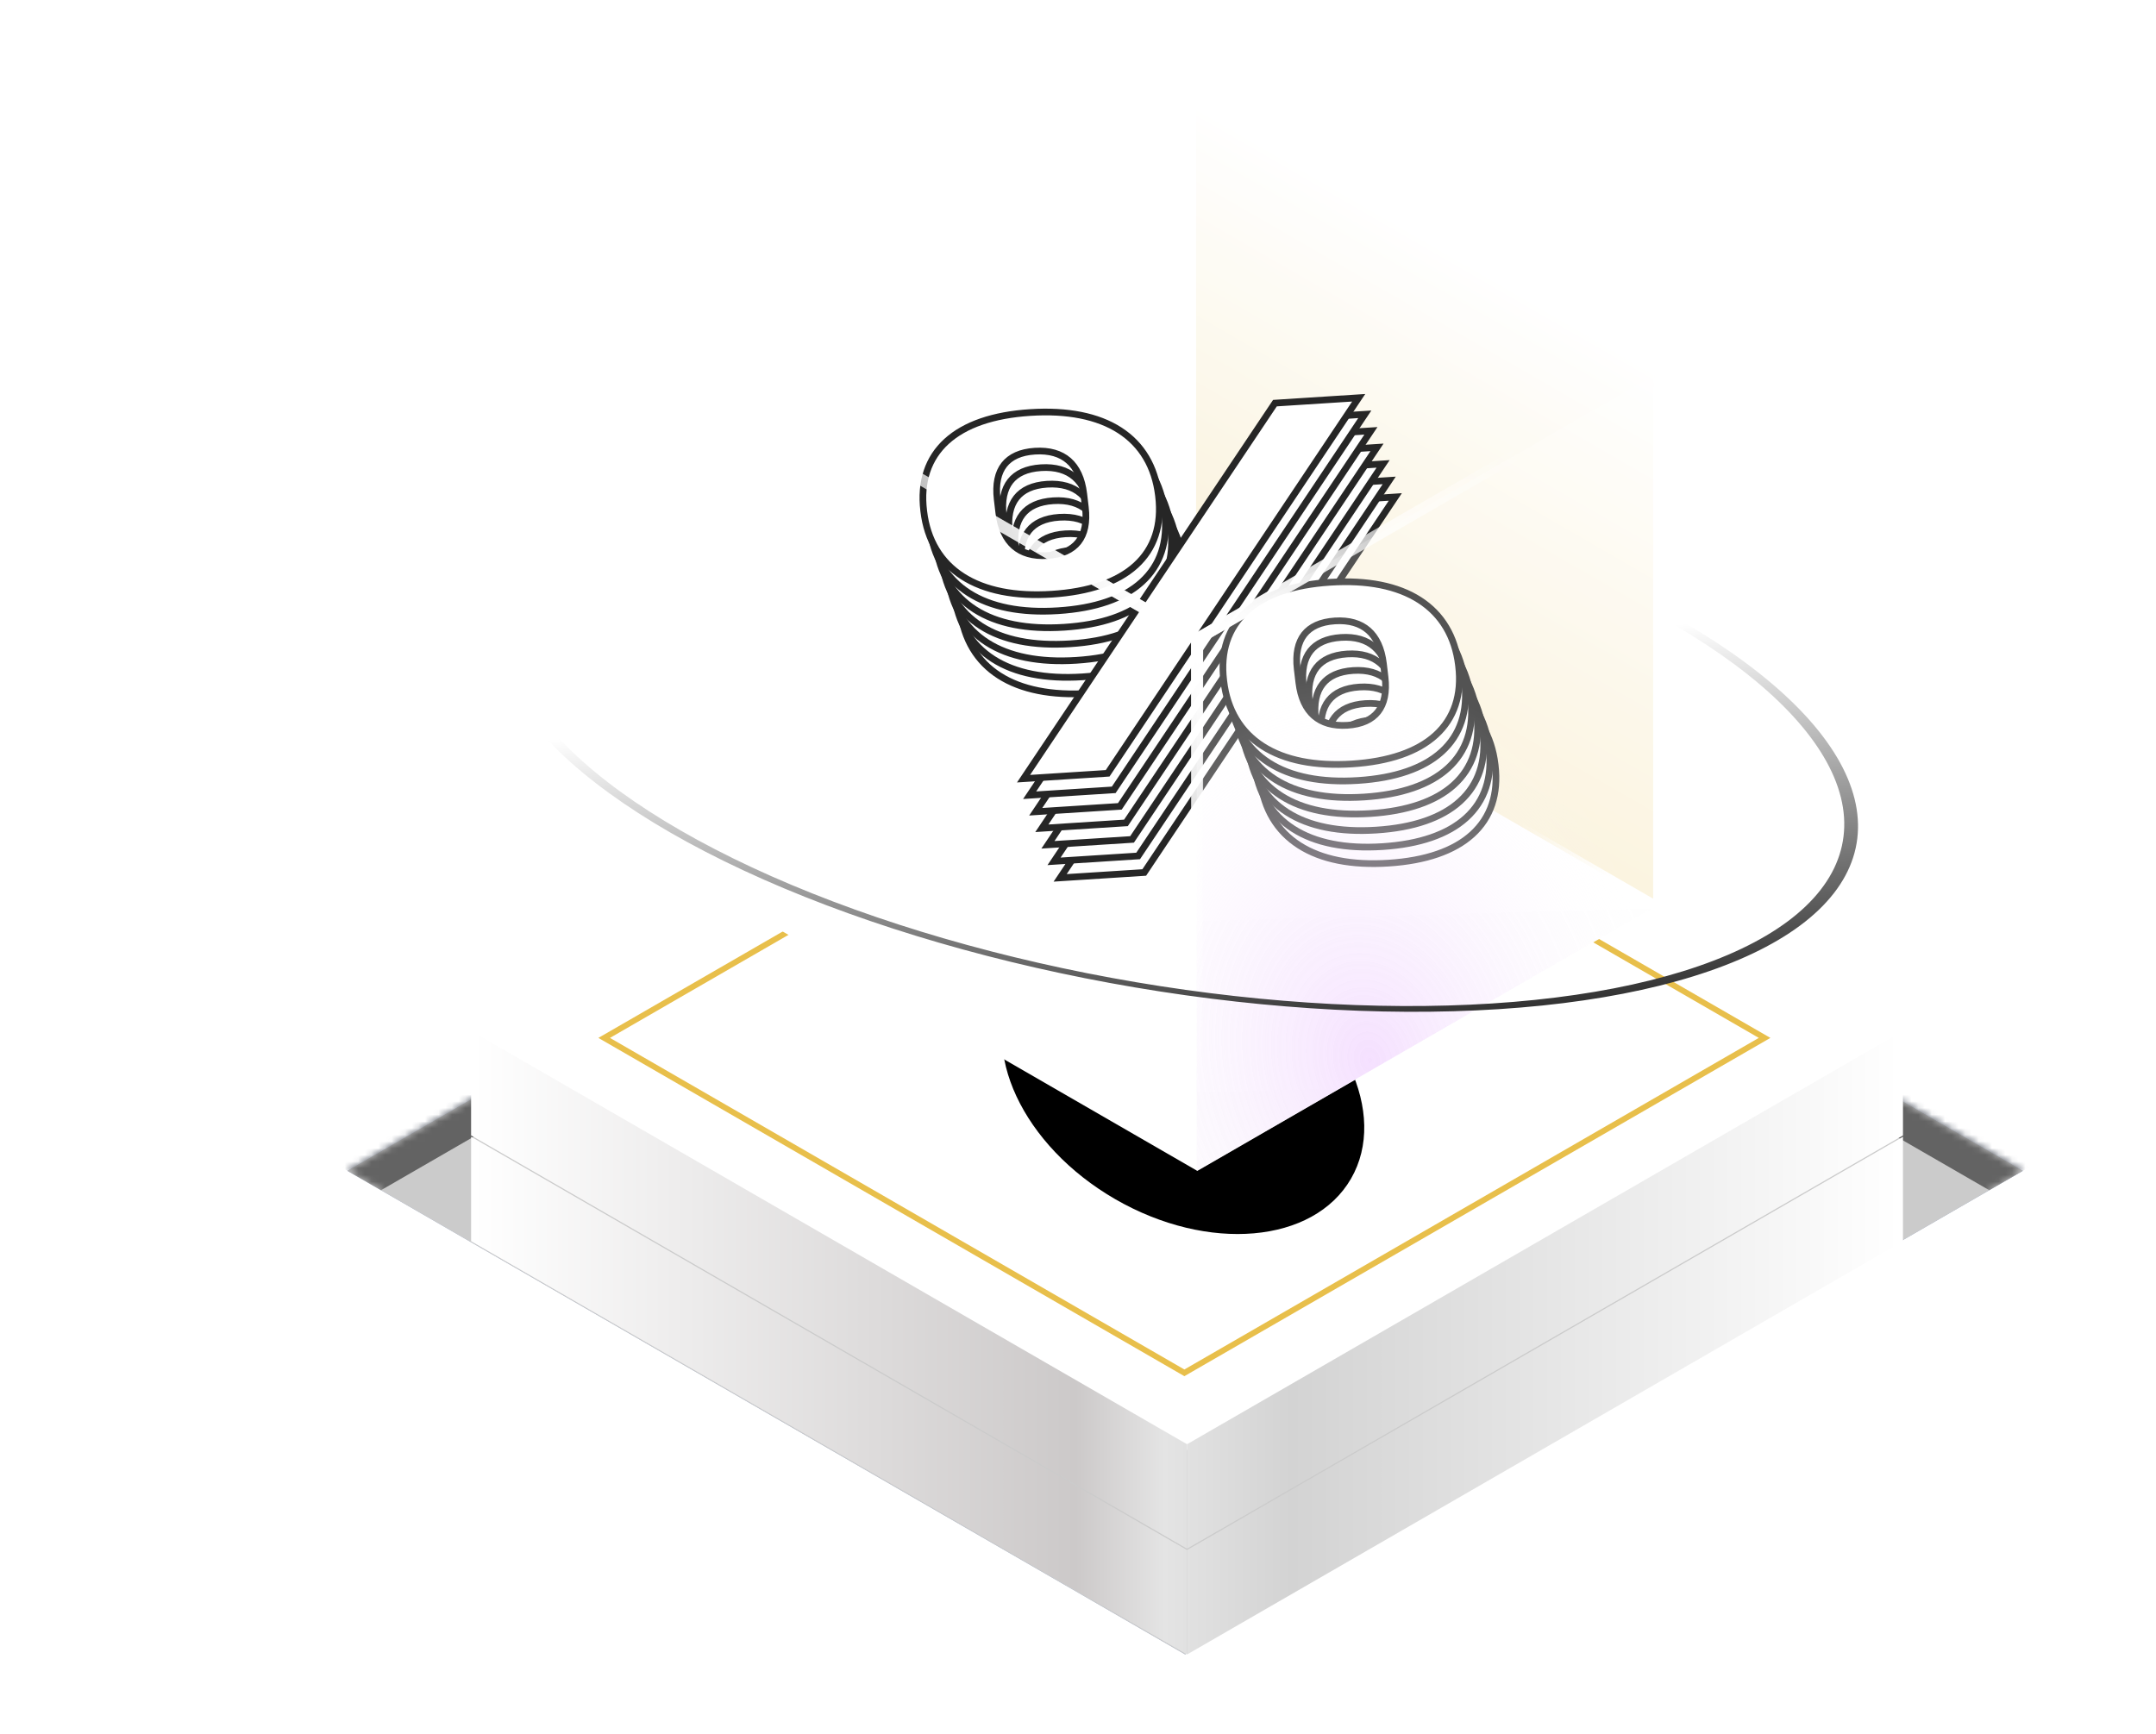 <svg width="322" height="259" viewBox="0 0 322 259" fill="none" xmlns="http://www.w3.org/2000/svg">
<mask id="path-1-inside-1_1418_13689" fill="white">
<path d="M177 102.673L302.101 174.9L177 247.127L51.899 174.9L177 102.673Z"/>
</mask>
<path d="M177 102.673L302.101 174.9L177 247.127L51.899 174.9L177 102.673Z" fill="#9FADCC"/>
<path d="M177 102.673L180.753 100.506L177 98.339L173.247 100.506L177 102.673ZM173.247 104.84L298.348 177.067L305.854 172.733L180.753 100.506L173.247 104.84ZM55.652 177.067L180.753 104.84L173.247 100.506L48.146 172.733L55.652 177.067Z" fill="#CAD4E8" mask="url(#path-1-inside-1_1418_13689)"/>
<mask id="path-3-inside-2_1418_13689" fill="white">
<path d="M177 102.673L302.101 174.9L177 247.127L51.899 174.9L177 102.673Z"/>
</mask>
<path d="M177 102.673L302.101 174.9L177 247.127L51.899 174.9L177 102.673Z" fill="#CBCBCB"/>
<path d="M177 102.673L182.004 99.784L177 96.895L171.996 99.784L177 102.673ZM171.996 105.562L297.097 177.789L307.105 172.011L182.004 99.784L171.996 105.562ZM56.903 177.789L182.004 105.562L171.996 99.784L46.895 172.011L56.903 177.789Z" fill="#636363" mask="url(#path-3-inside-2_1418_13689)"/>
<path d="M176.888 93.283L283.848 155.037L176.888 216.791L69.927 155.037L176.888 93.283Z" fill="white"/>
<rect x="-2.98023e-08" y="0.5" width="100.063" height="100.063" transform="matrix(0.866 0.5 -0.866 0.5 177.321 104.755)" fill="white" stroke="#E8BF4B"/>
<g filter="url(#filter0_f_1418_13689)">
<ellipse cx="176.7" cy="161.582" rx="28.957" ry="20.263" transform="rotate(30 176.7 161.582)" fill="black"/>
</g>
<path d="M70.359 169.803L177.285 231.537V247.14L70.359 185.406L70.359 169.803Z" fill="url(#paint0_linear_1418_13689)"/>
<path d="M284.211 169.803L177.285 231.537V247.14L284.211 185.406V169.803Z" fill="url(#paint1_linear_1418_13689)"/>
<path d="M70.359 154L177.285 215.734V231.337L70.359 169.603L70.359 154Z" fill="url(#paint2_linear_1418_13689)"/>
<path d="M284.211 154L177.285 215.734V231.337L284.211 169.603V154Z" fill="url(#paint3_linear_1418_13689)"/>
<path d="M181.339 93.621L183.169 97.565L188.169 94.678L181.339 93.621ZM317.123 172.016L315.293 168.073L310.293 170.96L317.123 172.016ZM317.123 177.233L310.293 178.29L315.293 181.177L317.123 177.233ZM181.339 255.628L188.169 254.572L183.169 251.685L181.339 255.628ZM172.661 255.628L170.831 251.685L165.831 254.572L172.661 255.628ZM36.877 177.233L38.707 181.177L43.707 178.29L36.877 177.233ZM36.877 172.017L43.707 170.96L38.707 168.073L36.877 172.017ZM172.661 93.621L165.831 94.678L170.831 97.565L172.661 93.621ZM184.803 96.121L312.793 170.016L313.659 169.516L185.669 95.621L184.803 96.121ZM312.793 179.233L184.803 253.128L185.669 253.628L313.659 179.733L312.793 179.233ZM169.197 253.128L41.207 179.233L40.341 179.733L168.331 253.628L169.197 253.128ZM41.207 170.017L169.197 96.121L168.331 95.621L40.341 169.517L41.207 170.017Z" fill="white"/>
<g filter="url(#filter1_i_1418_13689)">
<rect width="79.45" height="79.45" transform="matrix(0.866 0.5 -0.866 0.5 178.824 95.45)" fill="white"/>
</g>
<g filter="url(#filter2_bii_1418_13689)">
<rect width="79.45" height="79.45" transform="matrix(0.866 0.5 -2.20305e-08 1 178.635 16)" fill="url(#paint4_linear_1418_13689)" fill-opacity="0.25"/>
<rect width="79.45" height="79.45" transform="matrix(0.866 0.5 -2.20305e-08 1 178.635 16)" stroke="url(#paint5_linear_1418_13689)" stroke-width="1.251" stroke-linejoin="bevel"/>
</g>
<path d="M170.659 130.343L170.895 130.327L171.023 130.136L207.82 75.085L208.391 74.231L207.337 74.299L196.117 75.018L195.881 75.033L195.753 75.224L158.905 130.278L158.333 131.132L159.388 131.065L170.659 130.343ZM162.579 103.573C168.122 103.218 172.364 101.758 175.096 99.266C177.847 96.757 179.013 93.252 178.5 88.954L178.486 88.842C177.971 84.527 175.99 81.214 172.686 79.088C169.404 76.976 164.88 76.078 159.337 76.433C153.818 76.787 149.577 78.247 146.839 80.744C144.083 83.258 142.905 86.773 143.421 91.089L143.434 91.201C143.947 95.5 145.941 98.802 149.25 100.922C152.538 103.028 157.06 103.926 162.579 103.573ZM161.889 97.799C159.741 97.936 158.081 97.424 156.895 96.384C155.704 95.34 154.913 93.697 154.641 91.424L154.4 89.407C154.129 87.135 154.519 85.415 155.444 84.236C156.365 83.061 157.878 82.345 160.027 82.207C162.202 82.068 163.875 82.581 165.067 83.621C166.263 84.664 167.054 86.307 167.325 88.579L167.566 90.596C167.838 92.868 167.448 94.587 166.517 95.766C165.59 96.942 164.064 97.659 161.889 97.799ZM207.388 128.93C212.906 128.576 217.147 127.117 219.886 124.624C222.642 122.116 223.822 118.61 223.309 114.312L223.295 114.2C222.78 109.883 220.786 106.571 217.476 104.446C214.187 102.335 209.664 101.437 204.146 101.791C198.627 102.144 194.386 103.604 191.648 106.101C188.892 108.615 187.714 112.13 188.23 116.446L188.243 116.558C188.756 120.857 190.75 124.159 194.059 126.279C197.347 128.385 201.869 129.284 207.388 128.93ZM206.698 123.156C204.55 123.294 202.89 122.781 201.704 121.741C200.513 120.697 199.722 119.054 199.45 116.781L199.209 114.764C198.938 112.492 199.328 110.773 200.253 109.593C201.174 108.419 202.687 107.702 204.836 107.565C206.984 107.427 208.644 107.94 209.83 108.98C211.02 110.023 211.812 111.667 212.083 113.939L212.324 115.956C212.596 118.229 212.206 119.948 211.281 121.127C210.36 122.302 208.846 123.018 206.698 123.156Z" fill="white" stroke="#090909"/>
<path d="M169.747 127.873L169.984 127.858L170.112 127.667L206.908 72.616L207.479 71.762L206.426 71.83L195.206 72.549L194.97 72.564L194.842 72.755L157.994 127.809L157.422 128.663L158.476 128.595L169.747 127.873ZM161.667 101.104C167.211 100.748 171.452 99.289 174.185 96.796C176.935 94.288 178.101 90.783 177.588 86.485L177.575 86.373C177.059 82.058 175.079 78.745 171.775 76.619C168.492 74.507 163.969 73.609 158.425 73.964C152.907 74.318 148.666 75.778 145.928 78.275C143.172 80.788 141.994 84.303 142.509 88.62L142.523 88.732C143.036 93.031 145.029 96.333 148.339 98.453C151.626 100.559 156.149 101.457 161.667 101.104ZM160.978 95.33C158.829 95.467 157.169 94.954 155.983 93.915C154.793 92.871 154.001 91.227 153.73 88.955L153.489 86.938C153.218 84.665 153.607 82.946 154.532 81.767C155.454 80.592 156.967 79.876 159.115 79.738C161.29 79.599 162.963 80.112 164.155 81.151C165.351 82.195 166.142 83.837 166.414 86.11L166.655 88.127C166.926 90.399 166.537 92.118 165.606 93.297C164.679 94.472 163.153 95.19 160.978 95.33ZM206.476 126.461C211.995 126.107 216.236 124.647 218.974 122.155C221.731 119.647 222.911 116.141 222.397 111.842L222.384 111.73C221.868 107.414 219.874 104.102 216.564 101.977C213.276 99.866 208.753 98.968 203.234 99.322C197.716 99.675 193.475 101.135 190.737 103.632C187.981 106.146 186.803 109.661 187.318 113.977L187.332 114.089C187.845 118.388 189.838 121.69 193.148 123.81C196.435 125.916 200.958 126.814 206.476 126.461ZM205.787 120.687C203.638 120.824 201.978 120.312 200.792 119.272C199.602 118.228 198.81 116.584 198.539 114.312L198.298 112.295C198.027 110.023 198.416 108.303 199.341 107.124C200.263 105.949 201.776 105.233 203.924 105.095C206.072 104.958 207.733 105.471 208.919 106.51C210.109 107.554 210.9 109.198 211.172 111.47L211.413 113.487C211.684 115.76 211.295 117.479 210.37 118.658C209.448 119.833 207.935 120.549 205.787 120.687Z" fill="white" stroke="#090909"/>
<path d="M168.836 125.405L169.072 125.389L169.2 125.198L205.997 70.147L206.568 69.293L205.514 69.361L194.295 70.08L194.058 70.095L193.93 70.286L157.082 125.34L156.511 126.194L157.565 126.127L168.836 125.405ZM160.756 98.635C166.3 98.28 170.541 96.82 173.274 94.328C176.024 91.819 177.19 88.314 176.677 84.016L176.664 83.904C176.148 79.589 174.168 76.276 170.864 74.15C167.581 72.038 163.058 71.14 157.514 71.496C151.996 71.849 147.755 73.309 145.017 75.806C142.261 78.32 141.082 81.835 141.598 86.151L141.611 86.263C142.125 90.562 144.118 93.864 147.427 95.984C150.715 98.09 155.238 98.989 160.756 98.635ZM160.067 92.861C157.918 92.999 156.258 92.486 155.072 91.446C153.882 90.402 153.09 88.759 152.819 86.486L152.578 84.469C152.306 82.197 152.696 80.478 153.621 79.298C154.543 78.123 156.056 77.407 158.204 77.269C160.379 77.13 162.052 77.643 163.244 78.683C164.44 79.726 165.231 81.369 165.503 83.641L165.744 85.658C166.015 87.93 165.625 89.649 164.695 90.828C163.768 92.004 162.242 92.722 160.067 92.861ZM205.565 123.992C211.084 123.638 215.325 122.179 218.063 119.686C220.819 117.178 222 113.672 221.486 109.374L221.473 109.262C220.957 104.945 218.963 101.633 215.653 99.508C212.365 97.397 207.842 96.499 202.323 96.853C196.805 97.206 192.564 98.666 189.826 101.163C187.07 103.677 185.891 107.192 186.407 111.508L186.42 111.621C186.934 115.919 188.927 119.221 192.236 121.341C195.524 123.447 200.047 124.346 205.565 123.992ZM204.876 118.218C202.727 118.356 201.067 117.843 199.881 116.803C198.691 115.759 197.899 114.116 197.628 111.843L197.387 109.826C197.115 107.554 197.505 105.835 198.43 104.655C199.352 103.481 200.865 102.764 203.013 102.627C205.161 102.489 206.821 103.002 208.007 104.042C209.198 105.085 209.989 106.729 210.261 109.001L210.502 111.018C210.773 113.291 210.383 115.01 209.458 116.189C208.537 117.364 207.024 118.08 204.876 118.218Z" fill="white" stroke="#090909"/>
<path d="M167.925 122.935L168.161 122.92L168.289 122.729L205.086 67.678L205.657 66.824L204.603 66.892L193.383 67.611L193.147 67.626L193.019 67.817L156.171 122.871L155.599 123.725L156.654 123.657L167.925 122.935ZM159.845 96.166C165.388 95.81 169.63 94.351 172.362 91.858C175.113 89.35 176.279 85.845 175.766 81.547L175.752 81.435C175.237 77.12 173.257 73.807 169.952 71.681C166.67 69.569 162.147 68.671 156.603 69.026C151.084 69.38 146.843 70.84 144.105 73.337C141.349 75.85 140.171 79.365 140.687 83.682L140.7 83.794C141.214 88.093 143.207 91.395 146.516 93.515C149.804 95.621 154.326 96.519 159.845 96.166ZM159.155 90.392C157.007 90.529 155.347 90.016 154.161 88.977C152.97 87.933 152.179 86.289 151.907 84.017L151.666 82C151.395 79.728 151.785 78.008 152.71 76.829C153.631 75.654 155.144 74.938 157.293 74.8C159.468 74.661 161.141 75.174 162.333 76.213C163.529 77.257 164.32 78.899 164.591 81.172L164.832 83.189C165.104 85.461 164.714 87.18 163.784 88.359C162.856 89.534 161.33 90.252 159.155 90.392ZM204.654 121.523C210.172 121.169 214.413 119.709 217.152 117.217C219.908 114.709 221.088 111.203 220.575 106.904L220.561 106.792C220.046 102.476 218.052 99.164 214.742 97.039C211.453 94.928 206.931 94.03 201.412 94.383C195.893 94.737 191.652 96.197 188.914 98.694C186.158 101.208 184.98 104.723 185.496 109.039L185.509 109.151C186.023 113.45 188.016 116.752 191.325 118.872C194.613 120.978 199.135 121.876 204.654 121.523ZM203.964 115.749C201.816 115.886 200.156 115.374 198.97 114.334C197.779 113.29 196.988 111.646 196.716 109.374L196.475 107.357C196.204 105.085 196.594 103.365 197.519 102.186C198.44 101.011 199.953 100.295 202.102 100.157C204.25 100.02 205.91 100.533 207.096 101.572C208.287 102.616 209.078 104.26 209.349 106.532L209.59 108.549C209.862 110.822 209.472 112.541 208.547 113.72C207.626 114.895 206.112 115.611 203.964 115.749Z" fill="white" stroke="#090909"/>
<path d="M167.014 120.466L167.25 120.451L167.378 120.259L204.175 65.209L204.746 64.355L203.692 64.422L192.472 65.141L192.236 65.156L192.108 65.348L155.26 120.402L154.688 121.256L155.743 121.188L167.014 120.466ZM158.934 93.696C164.477 93.341 168.719 91.882 171.451 89.389C174.202 86.88 175.368 83.375 174.855 79.078L174.841 78.966C174.326 74.651 172.345 71.338 169.041 69.212C165.759 67.1 161.235 66.202 155.692 66.557C150.173 66.911 145.932 68.371 143.194 70.868C140.438 73.381 139.26 76.896 139.776 81.213L139.789 81.325C140.302 85.624 142.296 88.926 145.605 91.046C148.893 93.152 153.415 94.05 158.934 93.696ZM158.244 87.922C156.096 88.06 154.436 87.547 153.25 86.507C152.059 85.464 151.268 83.82 150.996 81.548L150.755 79.531C150.484 77.258 150.874 75.539 151.799 74.36C152.72 73.185 154.233 72.469 156.382 72.331C158.557 72.192 160.23 72.705 161.422 73.744C162.618 74.787 163.409 76.43 163.68 78.703L163.921 80.719C164.193 82.992 163.803 84.71 162.872 85.89C161.945 87.065 160.419 87.783 158.244 87.922ZM203.743 119.054C209.261 118.7 213.502 117.24 216.241 114.748C218.997 112.239 220.177 108.734 219.664 104.435L219.65 104.323C219.135 100.006 217.141 96.695 213.831 94.57C210.542 92.459 206.019 91.561 200.501 91.914C194.982 92.268 190.741 93.728 188.003 96.225C185.247 98.738 184.069 102.253 184.585 106.57L184.598 106.682C185.111 110.981 187.105 114.283 190.414 116.403C193.702 118.509 198.224 119.407 203.743 119.054ZM203.053 113.28C200.905 113.417 199.245 112.904 198.059 111.865C196.868 110.821 196.077 109.177 195.805 106.905L195.564 104.888C195.293 102.615 195.683 100.896 196.608 99.717C197.529 98.542 199.042 97.826 201.191 97.688C203.339 97.551 204.999 98.064 206.185 99.103C207.375 100.147 208.167 101.791 208.438 104.063L208.679 106.08C208.951 108.352 208.561 110.072 207.636 111.251C206.715 112.426 205.201 113.142 203.053 113.28Z" fill="white" stroke="#090909"/>
<path d="M166.102 117.997L166.338 117.982L166.466 117.79L203.263 62.739L203.834 61.886L202.781 61.953L191.561 62.672L191.325 62.687L191.196 62.878L154.349 117.932L153.777 118.787L154.831 118.719L166.102 117.997ZM158.022 91.227C163.566 90.872 167.807 89.412 170.54 86.92C173.29 84.411 174.456 80.906 173.943 76.609L173.93 76.497C173.414 72.181 171.434 68.868 168.13 66.743C164.847 64.631 160.324 63.733 154.78 64.088C149.262 64.442 145.021 65.901 142.283 68.398C139.527 70.912 138.348 74.427 138.864 78.744L138.878 78.856C139.391 83.154 141.384 86.457 144.694 88.576C147.981 90.682 152.504 91.581 158.022 91.227ZM157.333 85.453C155.184 85.591 153.524 85.078 152.338 84.038C151.148 82.994 150.356 81.351 150.085 79.078L149.844 77.061C149.573 74.789 149.962 73.07 150.887 71.891C151.809 70.716 153.322 69.999 155.47 69.862C157.645 69.722 159.318 70.235 160.51 71.275C161.706 72.318 162.497 73.961 162.769 76.233L163.01 78.25C163.281 80.523 162.892 82.241 161.961 83.421C161.034 84.596 159.508 85.314 157.333 85.453ZM202.831 116.584C208.35 116.231 212.591 114.771 215.329 112.279C218.086 109.77 219.266 106.265 218.752 101.966L218.739 101.854C218.223 97.537 216.229 94.225 212.919 92.101C209.631 89.99 205.108 89.091 199.589 89.445C194.071 89.799 189.83 91.258 187.092 93.756C184.336 96.269 183.157 99.784 183.673 104.101L183.687 104.213C184.2 108.511 186.193 111.814 189.503 113.934C192.79 116.04 197.313 116.938 202.831 116.584ZM202.142 110.81C199.993 110.948 198.333 110.435 197.147 109.395C195.957 108.352 195.165 106.708 194.894 104.436L194.653 102.419C194.382 100.146 194.771 98.427 195.696 97.248C196.618 96.073 198.131 95.357 200.279 95.219C202.427 95.081 204.088 95.594 205.273 96.634C206.464 97.678 207.255 99.321 207.527 101.594L207.768 103.611C208.039 105.883 207.65 107.602 206.725 108.782C205.803 109.956 204.29 110.673 202.142 110.81Z" fill="white" stroke="#090909"/>
<path d="M165.191 115.528L165.427 115.512L165.555 115.321L202.352 60.27L202.923 59.416L201.869 59.484L190.65 60.203L190.413 60.218L190.285 60.409L153.437 115.463L152.866 116.317L153.92 116.25L165.191 115.528ZM157.111 88.758C162.655 88.403 166.896 86.943 169.629 84.451C172.379 81.942 173.545 78.437 173.032 74.139L173.019 74.028C172.503 69.712 170.523 66.399 167.219 64.273C163.936 62.161 159.413 61.263 153.869 61.619C148.351 61.972 144.11 63.432 141.372 65.929C138.616 68.443 137.437 71.958 137.953 76.274L137.966 76.386C138.48 80.685 140.473 83.987 143.782 86.107C147.07 88.213 151.593 89.112 157.111 88.758ZM156.422 82.984C154.273 83.122 152.613 82.609 151.427 81.569C150.237 80.525 149.445 78.882 149.174 76.609L148.933 74.592C148.661 72.32 149.051 70.601 149.976 69.421C150.898 68.246 152.411 67.53 154.559 67.393C156.734 67.253 158.407 67.766 159.599 68.806C160.795 69.849 161.586 71.492 161.858 73.764L162.099 75.781C162.37 78.053 161.98 79.772 161.05 80.951C160.123 82.127 158.597 82.844 156.422 82.984ZM201.92 114.115C207.439 113.761 211.68 112.302 214.418 109.809C217.174 107.301 218.355 103.795 217.841 99.497L217.828 99.385C217.312 95.068 215.318 91.756 212.008 89.632C208.72 87.52 204.197 86.622 198.678 86.976C193.16 87.329 188.919 88.789 186.181 91.286C183.425 93.8 182.246 97.315 182.762 101.631L182.775 101.744C183.289 106.042 185.282 109.344 188.591 111.464C191.879 113.57 196.402 114.469 201.92 114.115ZM201.231 108.341C199.082 108.479 197.422 107.966 196.236 106.926C195.046 105.882 194.254 104.239 193.983 101.966L193.742 99.949C193.47 97.677 193.86 95.958 194.785 94.778C195.707 93.604 197.22 92.887 199.368 92.75C201.516 92.612 203.176 93.125 204.362 94.165C205.553 95.209 206.344 96.852 206.616 99.124L206.857 101.141C207.128 103.414 206.738 105.133 205.813 106.312C204.892 107.487 203.379 108.203 201.231 108.341Z" fill="white" stroke="#090909"/>
<g filter="url(#filter3_b_1418_13689)">
<rect width="79.45" height="79.45" transform="matrix(0.866 0.5 -2.20305e-08 1 110.019 55.725)" fill="url(#paint6_linear_1418_13689)" fill-opacity="0.12"/>
<rect width="79.45" height="79.45" transform="matrix(0.866 0.5 -2.20305e-08 1 110.019 55.725)" stroke="url(#paint7_linear_1418_13689)" stroke-width="2" stroke-linejoin="bevel"/>
</g>
<g filter="url(#filter4_b_1418_13689)">
<rect width="79.45" height="79.45" transform="matrix(-0.866 0.5 2.20305e-08 1 247.549 55.725)" fill="url(#paint8_linear_1418_13689)" fill-opacity="0.3"/>
<rect width="79.45" height="79.45" transform="matrix(-0.866 0.5 2.20305e-08 1 247.549 55.725)" fill="url(#paint9_radial_1418_13689)" fill-opacity="0.59"/>
<rect width="79.45" height="79.45" transform="matrix(-0.866 0.5 2.20305e-08 1 247.549 55.725)" stroke="url(#paint10_linear_1418_13689)" stroke-width="2" stroke-linejoin="bevel"/>
</g>
<g filter="url(#filter5_b_1418_13689)">
<rect width="79.45" height="79.45" transform="matrix(0.866 0.5 -0.866 0.5 178.825 16)" fill="url(#paint11_linear_1418_13689)" fill-opacity="0.12"/>
<rect width="79.45" height="79.45" transform="matrix(0.866 0.5 -0.866 0.5 178.825 16)" stroke="url(#paint12_linear_1418_13689)" stroke-width="2" stroke-linejoin="bevel"/>
</g>
<path d="M249.168 91.646C263.12 99.392 272.438 107.953 275.945 116.246C279.452 124.539 276.99 132.191 268.871 138.235C260.751 144.279 247.339 148.444 230.33 150.202C213.322 151.96 193.48 151.233 173.315 148.112C153.15 144.992 133.566 139.618 117.041 132.671C100.516 125.724 87.792 117.515 80.478 109.082C73.163 100.65 71.587 92.373 75.948 85.297C80.309 78.222 90.412 72.666 104.979 69.333L106.4 70.122C92.127 73.388 82.228 78.832 77.954 85.765C73.681 92.698 75.226 100.808 82.393 109.07C89.56 117.333 102.028 125.376 118.22 132.184C134.412 138.991 153.6 144.256 173.359 147.314C193.118 150.371 212.56 151.084 229.226 149.361C245.892 147.639 259.033 143.558 266.989 137.636C274.945 131.714 277.357 124.216 273.92 116.09C270.484 107.964 261.354 99.576 247.684 91.986L249.168 91.646Z" fill="url(#paint13_linear_1418_13689)"/>
<g filter="url(#filter6_dddddd_1418_13689)">
<circle cx="72.844" cy="72.337" r="6.5" fill="white"/>
</g>
<g filter="url(#filter7_dddddd_1418_13689)">
<circle cx="267.857" cy="122.174" r="3.611" fill="white"/>
</g>
<defs>
<filter id="filter0_f_1418_13689" x="94.031" y="83.216" width="165.339" height="156.732" filterUnits="userSpaceOnUse" color-interpolation-filters="sRGB">
<feFlood flood-opacity="0" result="BackgroundImageFix"/>
<feBlend mode="normal" in="SourceGraphic" in2="BackgroundImageFix" result="shape"/>
<feGaussianBlur stdDeviation="27.807" result="effect1_foregroundBlur_1418_13689"/>
</filter>
<filter id="filter1_i_1418_13689" x="110.019" y="95.45" width="137.611" height="79.45" filterUnits="userSpaceOnUse" color-interpolation-filters="sRGB">
<feFlood flood-opacity="0" result="BackgroundImageFix"/>
<feBlend mode="normal" in="SourceGraphic" in2="BackgroundImageFix" result="shape"/>
<feColorMatrix in="SourceAlpha" type="matrix" values="0 0 0 0 0 0 0 0 0 0 0 0 0 0 0 0 0 0 127 0" result="hardAlpha"/>
<feOffset/>
<feGaussianBlur stdDeviation="3.44"/>
<feComposite in2="hardAlpha" operator="arithmetic" k2="-1" k3="1"/>
<feColorMatrix type="matrix" values="0 0 0 0 1 0 0 0 0 1 0 0 0 0 1 0 0 0 1 0"/>
<feBlend mode="normal" in2="shape" result="effect1_innerShadow_1418_13689"/>
</filter>
<filter id="filter2_bii_1418_13689" x="173.759" y="11.041" width="78.556" height="129.093" filterUnits="userSpaceOnUse" color-interpolation-filters="sRGB">
<feFlood flood-opacity="0" result="BackgroundImageFix"/>
<feGaussianBlur in="BackgroundImageFix" stdDeviation="2.167"/>
<feComposite in2="SourceAlpha" operator="in" result="effect1_backgroundBlur_1418_13689"/>
<feBlend mode="normal" in="SourceGraphic" in2="effect1_backgroundBlur_1418_13689" result="shape"/>
<feColorMatrix in="SourceAlpha" type="matrix" values="0 0 0 0 0 0 0 0 0 0 0 0 0 0 0 0 0 0 127 0" result="hardAlpha"/>
<feOffset/>
<feGaussianBlur stdDeviation="4.334"/>
<feComposite in2="hardAlpha" operator="arithmetic" k2="-1" k3="1"/>
<feColorMatrix type="matrix" values="0 0 0 0 1 0 0 0 0 1 0 0 0 0 1 0 0 0 1 0"/>
<feBlend mode="normal" in2="shape" result="effect2_innerShadow_1418_13689"/>
<feColorMatrix in="SourceAlpha" type="matrix" values="0 0 0 0 0 0 0 0 0 0 0 0 0 0 0 0 0 0 127 0" result="hardAlpha"/>
<feOffset/>
<feGaussianBlur stdDeviation="4.334"/>
<feComposite in2="hardAlpha" operator="arithmetic" k2="-1" k3="1"/>
<feColorMatrix type="matrix" values="0 0 0 0 1 0 0 0 0 1 0 0 0 0 1 0 0 0 1 0"/>
<feBlend mode="normal" in2="effect2_innerShadow_1418_13689" result="effect3_innerShadow_1418_13689"/>
</filter>
<filter id="filter3_b_1418_13689" x="101.93" y="47.502" width="84.983" height="135.62" filterUnits="userSpaceOnUse" color-interpolation-filters="sRGB">
<feFlood flood-opacity="0" result="BackgroundImageFix"/>
<feGaussianBlur in="BackgroundImageFix" stdDeviation="3.611"/>
<feComposite in2="SourceAlpha" operator="in" result="effect1_backgroundBlur_1418_13689"/>
<feBlend mode="normal" in="SourceGraphic" in2="effect1_backgroundBlur_1418_13689" result="shape"/>
</filter>
<filter id="filter4_b_1418_13689" x="170.654" y="47.502" width="84.983" height="135.62" filterUnits="userSpaceOnUse" color-interpolation-filters="sRGB">
<feFlood flood-opacity="0" result="BackgroundImageFix"/>
<feGaussianBlur in="BackgroundImageFix" stdDeviation="3.611"/>
<feComposite in2="SourceAlpha" operator="in" result="effect1_backgroundBlur_1418_13689"/>
<feBlend mode="normal" in="SourceGraphic" in2="effect1_backgroundBlur_1418_13689" result="shape"/>
</filter>
<filter id="filter5_b_1418_13689" x="101.931" y="8.277" width="153.789" height="94.895" filterUnits="userSpaceOnUse" color-interpolation-filters="sRGB">
<feFlood flood-opacity="0" result="BackgroundImageFix"/>
<feGaussianBlur in="BackgroundImageFix" stdDeviation="3.611"/>
<feComposite in2="SourceAlpha" operator="in" result="effect1_backgroundBlur_1418_13689"/>
<feBlend mode="normal" in="SourceGraphic" in2="effect1_backgroundBlur_1418_13689" result="shape"/>
</filter>
<filter id="filter6_dddddd_1418_13689" x="0.819" y="0.312" width="144.05" height="144.05" filterUnits="userSpaceOnUse" color-interpolation-filters="sRGB">
<feFlood flood-opacity="0" result="BackgroundImageFix"/>
<feColorMatrix in="SourceAlpha" type="matrix" values="0 0 0 0 0 0 0 0 0 0 0 0 0 0 0 0 0 0 127 0" result="hardAlpha"/>
<feOffset/>
<feGaussianBlur stdDeviation="0.78"/>
<feColorMatrix type="matrix" values="0 0 0 0 1 0 0 0 0 1 0 0 0 0 1 0 0 0 1 0"/>
<feBlend mode="normal" in2="BackgroundImageFix" result="effect1_dropShadow_1418_13689"/>
<feColorMatrix in="SourceAlpha" type="matrix" values="0 0 0 0 0 0 0 0 0 0 0 0 0 0 0 0 0 0 127 0" result="hardAlpha"/>
<feOffset/>
<feGaussianBlur stdDeviation="1.56"/>
<feColorMatrix type="matrix" values="0 0 0 0 1 0 0 0 0 1 0 0 0 0 1 0 0 0 1 0"/>
<feBlend mode="normal" in2="effect1_dropShadow_1418_13689" result="effect2_dropShadow_1418_13689"/>
<feColorMatrix in="SourceAlpha" type="matrix" values="0 0 0 0 0 0 0 0 0 0 0 0 0 0 0 0 0 0 127 0" result="hardAlpha"/>
<feOffset/>
<feGaussianBlur stdDeviation="5.46"/>
<feColorMatrix type="matrix" values="0 0 0 0 1 0 0 0 0 1 0 0 0 0 1 0 0 0 1 0"/>
<feBlend mode="normal" in2="effect2_dropShadow_1418_13689" result="effect3_dropShadow_1418_13689"/>
<feColorMatrix in="SourceAlpha" type="matrix" values="0 0 0 0 0 0 0 0 0 0 0 0 0 0 0 0 0 0 127 0" result="hardAlpha"/>
<feOffset/>
<feGaussianBlur stdDeviation="10.921"/>
<feColorMatrix type="matrix" values="0 0 0 0 1 0 0 0 0 1 0 0 0 0 1 0 0 0 1 0"/>
<feBlend mode="normal" in2="effect3_dropShadow_1418_13689" result="effect4_dropShadow_1418_13689"/>
<feColorMatrix in="SourceAlpha" type="matrix" values="0 0 0 0 0 0 0 0 0 0 0 0 0 0 0 0 0 0 127 0" result="hardAlpha"/>
<feOffset/>
<feGaussianBlur stdDeviation="18.721"/>
<feColorMatrix type="matrix" values="0 0 0 0 1 0 0 0 0 1 0 0 0 0 1 0 0 0 1 0"/>
<feBlend mode="normal" in2="effect4_dropShadow_1418_13689" result="effect5_dropShadow_1418_13689"/>
<feColorMatrix in="SourceAlpha" type="matrix" values="0 0 0 0 0 0 0 0 0 0 0 0 0 0 0 0 0 0 127 0" result="hardAlpha"/>
<feOffset/>
<feGaussianBlur stdDeviation="32.762"/>
<feColorMatrix type="matrix" values="0 0 0 0 1 0 0 0 0 1 0 0 0 0 1 0 0 0 1 0"/>
<feBlend mode="normal" in2="effect5_dropShadow_1418_13689" result="effect6_dropShadow_1418_13689"/>
<feBlend mode="normal" in="SourceGraphic" in2="effect6_dropShadow_1418_13689" result="shape"/>
</filter>
<filter id="filter7_dddddd_1418_13689" x="227.844" y="82.16" width="80.028" height="80.028" filterUnits="userSpaceOnUse" color-interpolation-filters="sRGB">
<feFlood flood-opacity="0" result="BackgroundImageFix"/>
<feColorMatrix in="SourceAlpha" type="matrix" values="0 0 0 0 0 0 0 0 0 0 0 0 0 0 0 0 0 0 127 0" result="hardAlpha"/>
<feOffset/>
<feGaussianBlur stdDeviation="0.433"/>
<feColorMatrix type="matrix" values="0 0 0 0 1 0 0 0 0 1 0 0 0 0 1 0 0 0 1 0"/>
<feBlend mode="normal" in2="BackgroundImageFix" result="effect1_dropShadow_1418_13689"/>
<feColorMatrix in="SourceAlpha" type="matrix" values="0 0 0 0 0 0 0 0 0 0 0 0 0 0 0 0 0 0 127 0" result="hardAlpha"/>
<feOffset/>
<feGaussianBlur stdDeviation="0.867"/>
<feColorMatrix type="matrix" values="0 0 0 0 1 0 0 0 0 1 0 0 0 0 1 0 0 0 1 0"/>
<feBlend mode="normal" in2="effect1_dropShadow_1418_13689" result="effect2_dropShadow_1418_13689"/>
<feColorMatrix in="SourceAlpha" type="matrix" values="0 0 0 0 0 0 0 0 0 0 0 0 0 0 0 0 0 0 127 0" result="hardAlpha"/>
<feOffset/>
<feGaussianBlur stdDeviation="3.034"/>
<feColorMatrix type="matrix" values="0 0 0 0 1 0 0 0 0 1 0 0 0 0 1 0 0 0 1 0"/>
<feBlend mode="normal" in2="effect2_dropShadow_1418_13689" result="effect3_dropShadow_1418_13689"/>
<feColorMatrix in="SourceAlpha" type="matrix" values="0 0 0 0 0 0 0 0 0 0 0 0 0 0 0 0 0 0 127 0" result="hardAlpha"/>
<feOffset/>
<feGaussianBlur stdDeviation="6.067"/>
<feColorMatrix type="matrix" values="0 0 0 0 1 0 0 0 0 1 0 0 0 0 1 0 0 0 1 0"/>
<feBlend mode="normal" in2="effect3_dropShadow_1418_13689" result="effect4_dropShadow_1418_13689"/>
<feColorMatrix in="SourceAlpha" type="matrix" values="0 0 0 0 0 0 0 0 0 0 0 0 0 0 0 0 0 0 127 0" result="hardAlpha"/>
<feOffset/>
<feGaussianBlur stdDeviation="10.401"/>
<feColorMatrix type="matrix" values="0 0 0 0 1 0 0 0 0 1 0 0 0 0 1 0 0 0 1 0"/>
<feBlend mode="normal" in2="effect4_dropShadow_1418_13689" result="effect5_dropShadow_1418_13689"/>
<feColorMatrix in="SourceAlpha" type="matrix" values="0 0 0 0 0 0 0 0 0 0 0 0 0 0 0 0 0 0 127 0" result="hardAlpha"/>
<feOffset/>
<feGaussianBlur stdDeviation="18.201"/>
<feColorMatrix type="matrix" values="0 0 0 0 1 0 0 0 0 1 0 0 0 0 1 0 0 0 1 0"/>
<feBlend mode="normal" in2="effect5_dropShadow_1418_13689" result="effect6_dropShadow_1418_13689"/>
<feBlend mode="normal" in="SourceGraphic" in2="effect6_dropShadow_1418_13689" result="shape"/>
</filter>
<linearGradient id="paint0_linear_1418_13689" x1="70.788" y1="188" x2="283.788" y2="188" gradientUnits="userSpaceOnUse">
<stop stop-color="white"/>
<stop offset="0.422" stop-color="#CCC9C9"/>
<stop offset="0.484" stop-color="#E4E4E4"/>
<stop offset="0.573" stop-color="#D3D3D3"/>
<stop offset="1" stop-color="white"/>
</linearGradient>
<linearGradient id="paint1_linear_1418_13689" x1="70.788" y1="188" x2="283.788" y2="188" gradientUnits="userSpaceOnUse">
<stop stop-color="white"/>
<stop offset="0.422" stop-color="#CCC9C9"/>
<stop offset="0.484" stop-color="#E4E4E4"/>
<stop offset="0.573" stop-color="#D3D3D3"/>
<stop offset="1" stop-color="white"/>
</linearGradient>
<linearGradient id="paint2_linear_1418_13689" x1="70.788" y1="172.197" x2="283.788" y2="172.197" gradientUnits="userSpaceOnUse">
<stop stop-color="white"/>
<stop offset="0.422" stop-color="#CCC9C9"/>
<stop offset="0.484" stop-color="#E4E4E4"/>
<stop offset="0.573" stop-color="#D3D3D3"/>
<stop offset="1" stop-color="white"/>
</linearGradient>
<linearGradient id="paint3_linear_1418_13689" x1="70.788" y1="172.197" x2="283.788" y2="172.197" gradientUnits="userSpaceOnUse">
<stop stop-color="white"/>
<stop offset="0.422" stop-color="#CCC9C9"/>
<stop offset="0.484" stop-color="#E4E4E4"/>
<stop offset="0.573" stop-color="#D3D3D3"/>
<stop offset="1" stop-color="white"/>
</linearGradient>
<linearGradient id="paint4_linear_1418_13689" x1="39.725" y1="0" x2="39.725" y2="79.45" gradientUnits="userSpaceOnUse">
<stop stop-color="white"/>
<stop offset="1" stop-color="#E8BF4B"/>
</linearGradient>
<linearGradient id="paint5_linear_1418_13689" x1="79.231" y1="0.11" x2="63.804" y2="-1.413" gradientUnits="userSpaceOnUse">
<stop stop-color="white"/>
<stop offset="1" stop-color="white" stop-opacity="0"/>
</linearGradient>
<linearGradient id="paint6_linear_1418_13689" x1="11.259" y1="7.01" x2="49.1" y2="89.678" gradientUnits="userSpaceOnUse">
<stop stop-color="white"/>
<stop offset="0.387" stop-color="white"/>
<stop offset="1" stop-color="white"/>
</linearGradient>
<linearGradient id="paint7_linear_1418_13689" x1="79.231" y1="0.11" x2="56.956" y2="57.937" gradientUnits="userSpaceOnUse">
<stop stop-color="white"/>
<stop offset="1" stop-color="white" stop-opacity="0"/>
</linearGradient>
<linearGradient id="paint8_linear_1418_13689" x1="24.948" y1="29.418" x2="51.856" y2="85.939" gradientUnits="userSpaceOnUse">
<stop offset="0.557" stop-color="white"/>
<stop offset="1" stop-color="#FBFBFB"/>
</linearGradient>
<radialGradient id="paint9_radial_1418_13689" cx="0" cy="0" r="1" gradientUnits="userSpaceOnUse" gradientTransform="translate(49.551 77.787) rotate(-57.383) scale(75.574 41.262)">
<stop stop-color="#EECBFF"/>
<stop offset="1" stop-color="white" stop-opacity="0"/>
</radialGradient>
<linearGradient id="paint10_linear_1418_13689" x1="79.231" y1="0.11" x2="45.685" y2="27.452" gradientUnits="userSpaceOnUse">
<stop stop-color="white"/>
<stop offset="1" stop-color="white" stop-opacity="0"/>
</linearGradient>
<linearGradient id="paint11_linear_1418_13689" x1="57.761" y1="80.915" x2="75.198" y2="-1.143" gradientUnits="userSpaceOnUse">
<stop stop-color="white"/>
<stop offset="1" stop-color="white"/>
</linearGradient>
<linearGradient id="paint12_linear_1418_13689" x1="79.34" y1="79.559" x2="51.748" y2="56.276" gradientUnits="userSpaceOnUse">
<stop stop-color="white"/>
<stop offset="1" stop-color="white" stop-opacity="0"/>
</linearGradient>
<linearGradient id="paint13_linear_1418_13689" x1="162.857" y1="47" x2="175.357" y2="169.5" gradientUnits="userSpaceOnUse">
<stop offset="0.446" stop-color="white"/>
<stop offset="1"/>
</linearGradient>
</defs>
</svg>
